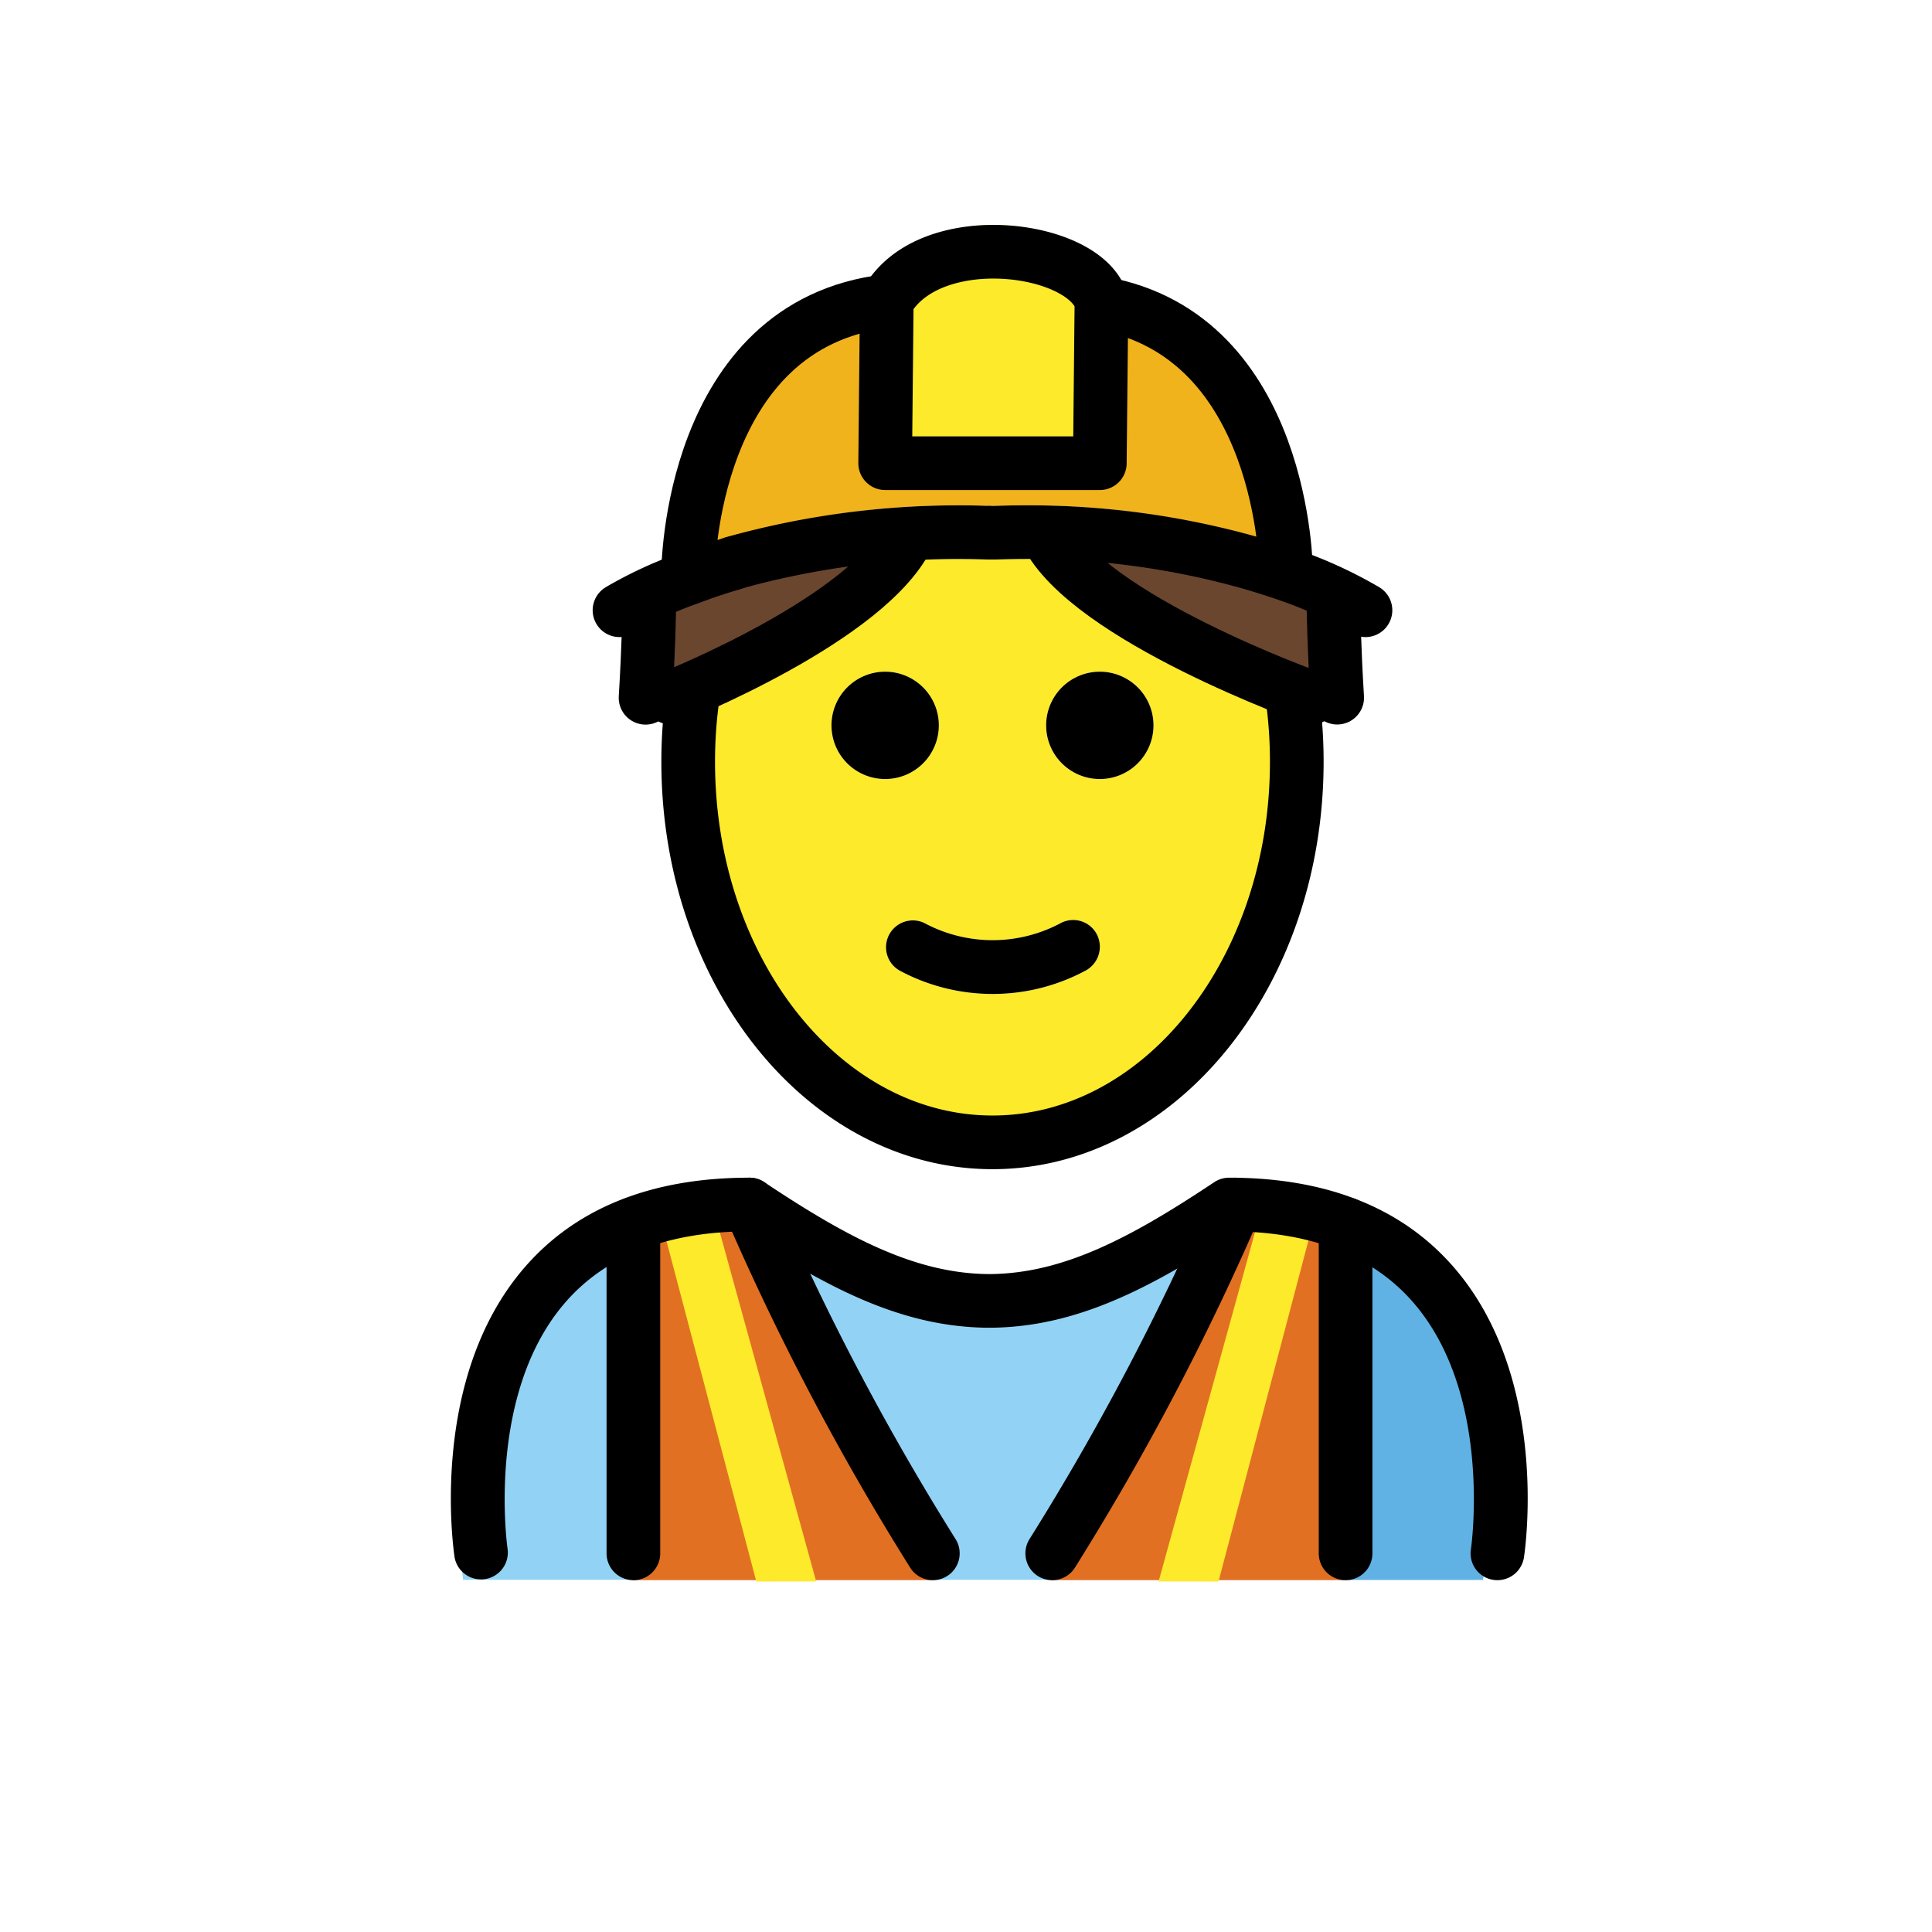 <svg xmlns="http://www.w3.org/2000/svg" width="1em" height="1em" viewBox="0 0 72 72"><path fill="#92d3f5" d="M55.009 58.874s1.993-13.752-9.968-13.752c-3.181 2.112-5.907 3.572-8.97 3.566h.124c-3.063.006-5.789-1.454-8.97-3.566c-11.96 0-9.967 13.752-9.967 13.752"/><path fill="#61b2e4" d="M44.1 49.125c5.447 2.26 5.588 6.807 6.149 9.753h5.02s2.16-14.925-9.623-14.925"/><path fill="#e27022" d="M50.08 58.886V45.833l-4.09-.726a115.935 115.935 0 0 1-6.825 13.78Zm-15.357 0a115.941 115.941 0 0 1-6.825-13.779l-4.318.726v13.053Z"/><path fill="#fcea2b" d="m45.41 58.938l3.483-13.205l-1.933-.502l-3.782 13.704zm-17.225 0l-3.483-13.205l1.932-.502l3.783 13.704z"/><path fill="#f1b31c" d="m47.927 20.282l-.04.1q-.57-.195-1.23-.39a30.417 30.417 0 0 0-8.56-1.16v-2.57h2.89l.06-5.96c6.84 1.21 6.88 9.98 6.88 9.98m-9.83-4.02v2.57c-.34 0-.68.01-1.03.02h-.16c-.03 0-.06-.01-.08 0a31.162 31.162 0 0 0-9.5 1.13v.01c-.59.17-1.12.35-1.59.53l-.09-.24s.05-9.2 7.4-10.06l-.06 6.04Z"/><path fill="#fcea2b" d="m41.047 10.302l-.06 5.96h-8l.06-6.04c1.59-2.81 7.37-2.07 8 0Z"/><path fill="#6a462f" d="M24 23v3l5-2l2-1l2-2v-1h-3l-3.431 1.287L24 22zm25 0v3l-5-2l-2-1l-2-2v-1h3l3.431 1.287L49 22z"/><path fill="#fcea2b" d="M48.007 25.032a17.644 17.644 0 0 1 .32 3.36c0 7.83-5.08 14.18-11.34 14.18s-11.34-6.35-11.34-14.18A10.441 10.441 0 0 1 26 25h1c1.457-.226 8.178-5.835 9.947-5.038c-.516.239 8.401 3.779 9.053 5.038l3 1c.08.32-1.053-1.298-.993-.968m-5.02 2a2 2 0 1 0-2 2a2 2 0 0 0 2-2m-2.55 9.15a1.01 1.01 0 0 0 .45-1.34a.994.994 0 0 0-1.34-.45a5.383 5.383 0 0 1-5.11 0a1 1 0 0 0-.89 1.79a7.33 7.33 0 0 0 6.89 0m-5.45-9.15a2 2 0 1 0-2 2a2 2 0 0 0 2-2"/><path d="M55.807 58.888a.996.996 0 0 1-.99-1.15c.008-.057.827-5.74-2.13-9.177c-1.475-1.715-3.69-2.613-6.585-2.67c-3.31 2.185-6.028 3.546-9.126 3.589h-.217c-3.1-.043-5.817-1.404-9.126-3.588c-2.897.056-5.11.954-6.586 2.669c-2.956 3.436-2.138 9.12-2.129 9.177a1 1 0 0 1-1.976.303c-.041-.27-.973-6.633 2.58-10.775c1.923-2.242 4.752-3.377 8.408-3.377a1.002 1.002 0 0 1 .555.168c3.152 2.101 5.659 3.409 8.382 3.424c2.723-.014 5.23-1.322 8.383-3.424a1.002 1.002 0 0 1 .555-.168c3.656 0 6.484 1.135 8.407 3.377c3.554 4.142 2.622 10.506 2.581 10.775a1 1 0 0 1-.986.847"/><path d="M34.766 58.889a.998.998 0 0 1-.848-.47a97.57 97.57 0 0 1-6.907-13.136a1 1 0 0 1 1.838-.789a95.718 95.718 0 0 0 6.762 12.863a1 1 0 0 1-.845 1.532m4.447 0a1 1 0 0 1-.846-1.532a95.694 95.694 0 0 0 6.763-12.863a1 1 0 1 1 1.838.79A97.57 97.57 0 0 1 40.06 58.42a.998.998 0 0 1-.847.469m-15.608 0a1 1 0 0 1-1-1V45.615a1 1 0 0 1 2 0V57.89a1 1 0 0 1-1 1m26.541-.001a1 1 0 0 1-1-1V45.615a1 1 0 0 1 2 0V57.89a1 1 0 0 1-1 1m-9.159-33.858a2 2 0 1 1-2 2a2 2 0 0 1 2-2m-.1 9.81a1.01 1.01 0 0 1-.45 1.34a7.33 7.33 0 0 1-6.89 0a1 1 0 0 1 .89-1.79a5.383 5.383 0 0 0 5.11 0a.994.994 0 0 1 1.34.45m-7.9-9.81a2 2 0 1 1-2 2a2 2 0 0 1 2-2"/><path fill="none" stroke="#000" stroke-miterlimit="10" stroke-width="2" d="M25.96 25.1a17.255 17.255 0 0 0-.313 3.292c0 7.83 5.08 14.18 11.34 14.18s11.34-6.35 11.34-14.18a17.644 17.644 0 0 0-.32-3.36"/><path fill="none" stroke="#000" stroke-linecap="round" stroke-linejoin="round" stroke-width="2" d="M27.327 20.992c-.59.17-1.12.35-1.59.53a15.057 15.057 0 0 0-2.65 1.22"/><path fill="none" stroke="#000" stroke-miterlimit="10" stroke-width="2" d="M27.327 20.982v.01"/><path fill="none" stroke="#000" stroke-linecap="round" stroke-linejoin="round" stroke-width="2" d="M50.887 22.742a15.991 15.991 0 0 0-3-1.36q-.57-.195-1.23-.39a30.417 30.417 0 0 0-8.56-1.16c-.34 0-.68.01-1.03.02h-.16c-.03 0-.06-.01-.08 0a31.162 31.162 0 0 0-9.5 1.13m13.72-9.68v-.08c-.63-2.07-6.41-2.81-8 0l-.06 6.04h8Z"/><path fill="none" stroke="#000" stroke-miterlimit="10" stroke-width="2" d="M25.647 21.282s.05-9.2 7.4-10.06m14.88 10.06s-.04-8.77-6.88-9.98c-.16-.03-.34-.06-.51-.08"/><g fill="none" stroke="#000" stroke-linecap="round" stroke-width="2"><path stroke-linejoin="round" d="M24.058 26.004c.116-1.877.135-3.262.135-3.262m25.505 0s.02 1.383.135 3.258"/><path stroke-miterlimit="10" d="M33.873 19.895C32.48 23.034 25 26 25 26m14-6.105C40.55 23.034 48.873 26 48.873 26"/></g></svg>
